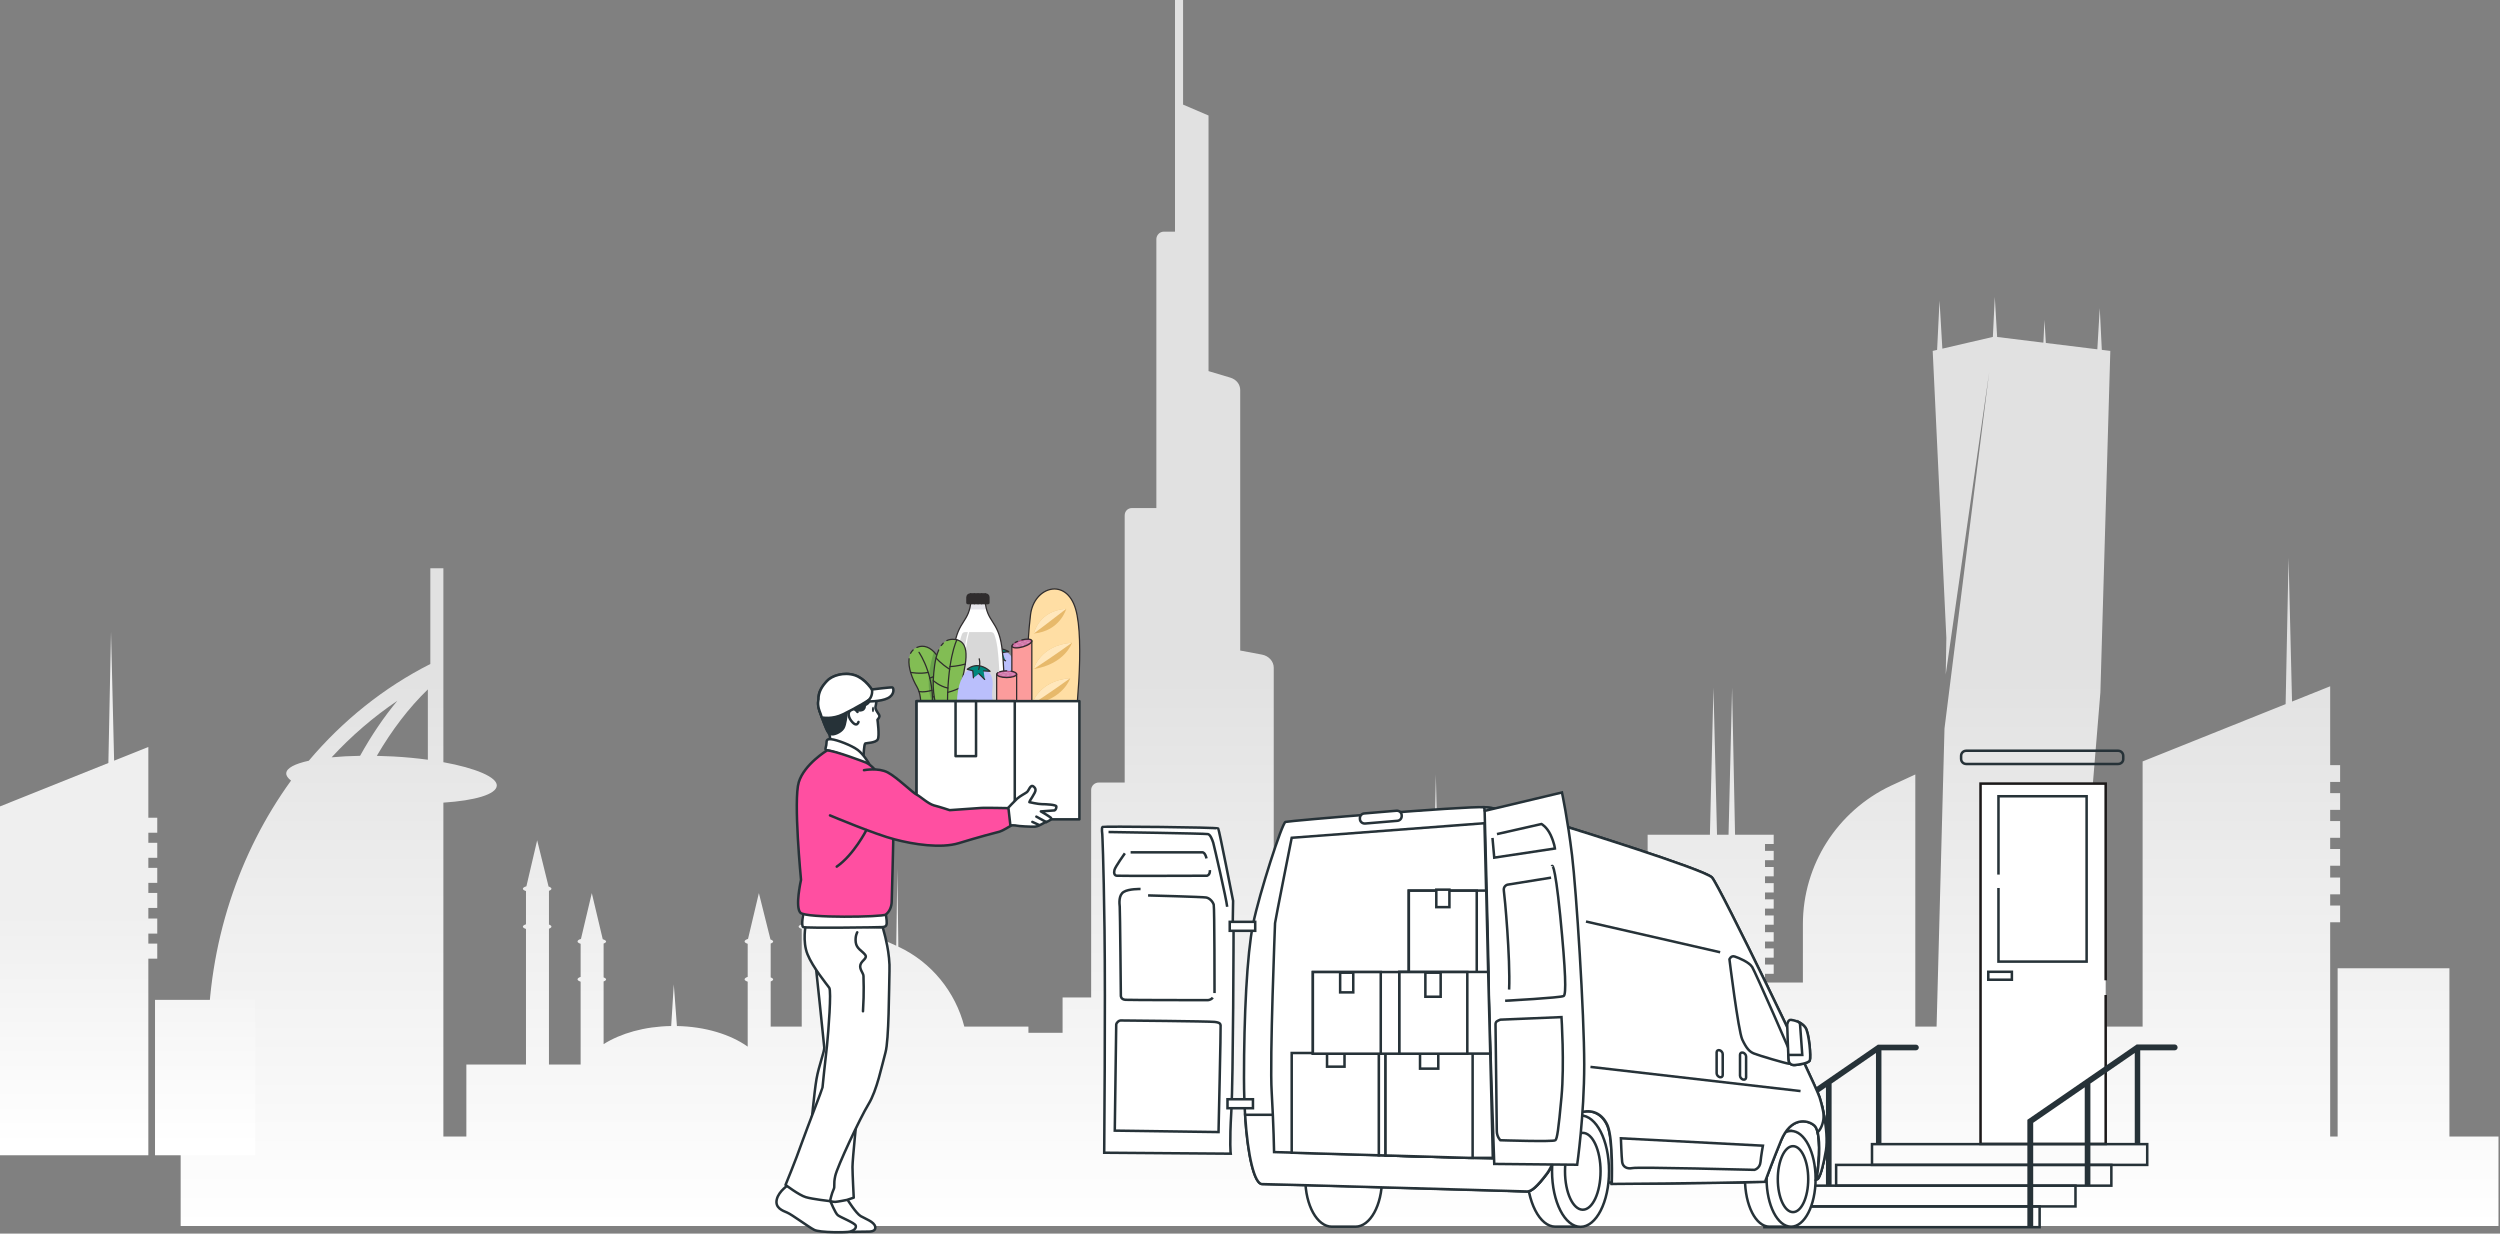 <svg width="989" height="488" viewBox="0 0 989 488" fill="none" xmlns="http://www.w3.org/2000/svg">
<rect x="0" y="0" width="989" height="488" fill="#808080" stroke="none"/>
<path fill-rule="evenodd" clip-rule="evenodd" d="M464.828 0H468.022V41.382L478.095 45.699V146.814L486.694 149.382C489.151 150.119 490.625 152.085 490.625 154.296V257.349L499.224 258.962C501.927 259.453 503.893 261.664 503.893 264.121V347.01L510.034 347.903C512.983 348.394 514.948 350.606 514.948 353.063V408.589H537.798V449.62H547.626V391.391H547.381V356.257L566.922 361.039L568.019 306.38L569.351 361.634L582.515 364.856V388.688H637.795V449.62H651.801V398.516V388.688V330.213H656.715H676.441L677.844 271.983L679.247 330.213H683.812L685.215 271.983L686.385 330.213H698.237H701.677V333.898H698.237V336.601H701.677V340.286H698.237V342.989H701.677V346.674H698.237V349.377H701.677V353.062H698.237V355.765H701.677V359.451H698.237V362.153H701.677V365.838H698.237V368.787H701.677V372.473H698.237V375.175H701.677V378.86H698.237V381.563H701.677V385.248H698.237V388.688H713.225V365.593C713.225 342.252 726.738 320.876 748.113 310.803L757.695 306.38V406.132H766.113L769.242 288.199L786.932 147.171L769.734 266.824L769.979 252.328L764.574 138.817L766.321 138.412L767.277 118.916L768.395 137.93L788.375 133.288L789.144 117.442L790.068 133.31L808.361 135.56L808.8 126.532L809.333 135.68L829.705 138.186L830.665 121.864L831.476 138.403L834.843 138.817L830.911 273.949L820.007 406.132H820.251L829.683 312.032L829.192 329.967L832.4 406.132H847.618V301.221L904.193 278.553L905.356 220.633L906.727 277.538L921.818 271.492V302.695H925.75V309.329H921.818V313.751H925.75V320.385H921.818V324.807H925.75V331.441H921.818V335.864H925.75V342.497H921.818V347.165H925.75V353.799H921.818V358.222H925.75V364.855H921.818V449.62H924.766V383.037H968.991V449.62H988.401V485H71.471V449.62H86.178C84.008 439.349 82.712 428.708 82.372 417.822C82.331 416.516 82.304 415.206 82.291 413.892C82.285 413.272 82.281 412.651 82.281 412.029C82.281 373.095 94.588 337.18 115.139 308.799C113.86 307.834 113.191 306.852 113.239 305.889C113.341 303.849 116.66 302.148 122.159 300.944C135.617 285.01 151.932 271.932 170.239 262.674V224.81H175.399V260.19L175.399 260.19V301.526C188.136 303.853 196.698 307.443 196.53 310.803C196.366 314.246 187.886 316.704 175.399 317.521V449.62H184.491V421.119H208.078V367.493C207.309 367.241 206.849 366.922 206.849 366.575C206.849 366.228 207.309 365.909 208.078 365.658V352.506C207.309 352.254 206.849 351.935 206.849 351.588C206.849 351.216 207.377 350.877 208.247 350.617L212.5 332.424L217.01 350.7C217.726 350.947 218.151 351.255 218.151 351.588C218.151 351.896 217.788 352.182 217.168 352.419V365.744C217.788 365.981 218.151 366.267 218.151 366.575C218.151 366.884 217.788 367.17 217.168 367.406V421.119H229.698V388.353C228.925 388.094 228.47 387.777 228.47 387.46C228.47 387.037 228.925 386.705 229.698 386.464V373.365C228.925 373.107 228.47 372.79 228.47 372.472C228.47 372.026 228.975 371.682 229.826 371.438L234.12 353.308L238.44 371.546C239.276 371.81 239.771 372.141 239.771 372.472C239.771 372.754 239.412 373.037 238.788 373.277V386.655C239.412 386.896 239.771 387.178 239.771 387.46C239.771 387.742 239.412 388.024 238.788 388.265V413.059C245.55 408.78 255.009 406.062 265.522 405.895L266.552 389.425L267.787 405.898C279.005 406.112 289.007 409.231 295.789 414.047V388.353C295.016 388.094 294.561 387.777 294.561 387.46C294.561 387.037 295.016 386.705 295.789 386.464V373.365C295.016 373.107 294.561 372.79 294.561 372.472C294.561 372.026 295.067 371.682 295.918 371.438L300.212 353.308L304.793 371.635C305.47 371.883 305.863 372.177 305.863 372.472C305.863 372.754 305.503 373.037 304.88 373.277V386.655C305.503 386.896 305.863 387.178 305.863 387.46C305.863 387.742 305.503 388.024 304.88 388.265V406.132H317.165V367.468C316.392 367.21 315.936 366.893 315.936 366.575C315.936 366.258 316.392 365.941 317.165 365.682V352.481C316.392 352.223 315.936 351.905 315.936 351.588C315.936 351.249 316.456 350.91 317.329 350.643L321.588 332.424L325.847 350.643C326.719 350.91 327.238 351.249 327.238 351.588C327.238 351.87 326.879 352.152 326.256 352.393V365.771C326.879 366.011 327.238 366.293 327.238 366.575C327.238 366.857 326.879 367.139 326.256 367.38V406.132H347.631V370.998L354.55 374.123L355.002 343.48L355.383 374.501C368.531 380.649 377.963 392.423 381.488 406.132H406.844V408.589H420.357V394.585H431.659V312.523C431.659 310.803 433.133 309.574 434.607 309.574H444.926V255.768V203.926C444.926 202.206 446.154 200.978 447.874 200.978L457.457 200.978V94.592C457.457 93.118 458.685 91.644 460.405 91.644H464.828V0ZM467.776 200.978L467.775 200.978V255.768V309.574H467.776L467.776 262.156V253.065V200.978ZM169.258 300.549V272.72C161.78 279.945 155.005 288.82 149.068 299.017C151.166 299.06 153.314 299.139 155.499 299.255C160.327 299.515 164.958 299.961 169.258 300.549ZM142.449 298.998C146.924 290.932 151.867 283.631 157.2 277.225C147.689 283.651 138.978 291.172 131.186 299.598C134.604 299.268 138.394 299.063 142.449 298.998Z" fill="url(#paint0_linear_139_2133)"/>
<path d="M833.01 387.803V309.993H783.501V452.545H833.01V393.628" fill="white"/>
<path d="M833.01 387.803V309.993H783.501V452.545H833.01V393.628" stroke="#1C1919" stroke-miterlimit="10"/>
<path d="M790.595 345.986V314.997H825.468V380.411H790.595V351.288" stroke="#263238" stroke-miterlimit="10"/>
<path d="M795.897 384.443H786.563V387.579H795.897V384.443Z" stroke="#263238" stroke-miterlimit="10"/>
<path d="M806.874 477.262H698V485.476H806.874V477.262Z" stroke="#263238" stroke-miterlimit="10"/>
<path d="M821.062 469.048H712.188V477.262H821.062V469.048Z" stroke="#263238" stroke-miterlimit="10"/>
<path d="M835.25 460.833H726.376V469.048H835.25V460.833Z" stroke="#263238" stroke-miterlimit="10"/>
<path d="M849.438 452.62H740.564V460.834H849.438V452.62Z" stroke="#263238" stroke-miterlimit="10"/>
<path d="M860.34 413.192H845.256L844.958 413.416L802.02 442.987V485.401C802.02 485.476 802.02 485.625 802.095 485.7H804.261C804.261 485.625 804.335 485.476 804.335 485.401V444.181L824.721 430.143V468.6C824.721 468.824 824.796 468.973 824.87 469.122H826.812C826.887 468.973 826.961 468.749 826.961 468.6V428.799C826.961 428.724 826.961 428.724 826.961 428.649L844.51 416.552V452.171C844.51 452.396 844.584 452.62 844.659 452.769H846.526C846.675 452.62 846.675 452.396 846.675 452.171V415.507H860.34C860.938 415.507 861.46 414.984 861.46 414.387C861.46 413.715 860.938 413.192 860.34 413.192Z" fill="#263238"/>
<path d="M701.883 485.7C701.883 485.625 701.958 485.476 701.958 485.401V444.181L722.344 430.143V468.6C722.344 468.824 722.418 468.973 722.493 469.122H724.435C724.509 468.973 724.584 468.749 724.584 468.6V428.799C724.584 428.724 724.584 428.649 724.584 428.649L742.132 416.552V452.172C742.132 452.396 742.207 452.62 742.282 452.769H744.148C744.298 452.62 744.298 452.396 744.298 452.172V415.507H757.963C758.56 415.507 759.083 414.984 759.083 414.387C759.083 413.789 758.56 413.267 757.963 413.267H742.879L742.58 413.491L699.643 443.061V485.401C699.643 485.476 699.643 485.625 699.718 485.7H701.883Z" fill="#263238"/>
<path d="M837.938 302.227H777.826C776.706 302.227 775.81 301.331 775.81 300.211V299.016C775.81 297.896 776.706 297 777.826 297H837.938C839.058 297 839.954 297.896 839.954 299.016V300.211C840.029 301.331 839.058 302.227 837.938 302.227Z" stroke="#263238" stroke-miterlimit="10"/>
<path fill-rule="evenodd" clip-rule="evenodd" d="M45.147 300.926L43.917 249.888L42.874 301.837L0 319.015V323.489H-6.104V329.439H0V333.406H-6.104V339.356H0V343.322H-6.104V349.272H0V353.239H-6.104V359.188H0V363.375H-6.104V369.325H0V373.292H-6.104V379.241H0V457.03H58.682V379.241H62.209V373.292H58.682V369.325H62.209V363.375H58.682V359.188H62.209V353.239H58.682V349.272H62.209V343.322H58.682V339.356H62.209V333.406H58.682V329.439H62.209V323.489H58.682V295.503L45.147 300.926ZM100.992 395.548H61.326V457.03H100.992V395.548Z" fill="url(#paint1_linear_139_2133)"/>
<path d="M606.83 466.721L645.277 468.114L698.166 467.608L718.499 466.594C718.499 466.594 722.679 455.446 721.032 449.429C719.449 443.412 717.359 440.878 712.735 440.878C708.111 440.878 700.257 444.615 699.94 447.339C699.623 450.062 697.343 453.166 697.343 453.166H642.49C642.49 453.166 640.4 441.321 633.053 437.141C625.705 433.024 616.014 433.214 610.947 437.141C605.943 441.131 606.83 466.721 606.83 466.721Z" fill="white" stroke="#263238" stroke-miterlimit="10"/>
<path d="M709.694 466.341C709.694 463.11 709.314 460.133 708.554 457.473V447.402H700.003C694.683 447.402 690.312 455.889 690.312 466.341C690.312 476.792 694.619 485.279 700.003 485.279H708.554V475.208C709.251 472.548 709.694 469.571 709.694 466.341Z" fill="white" stroke="#263238" stroke-miterlimit="10"/>
<path d="M708.554 485.279C713.907 485.279 718.246 476.8 718.246 466.341C718.246 455.881 713.907 447.402 708.554 447.402C703.202 447.402 698.863 455.881 698.863 466.341C698.863 476.8 703.202 485.279 708.554 485.279Z" fill="white" stroke="#263238" stroke-miterlimit="10"/>
<path d="M709.314 479.515C712.638 479.515 715.332 473.673 715.332 466.467C715.332 459.261 712.638 453.419 709.314 453.419C705.991 453.419 703.297 459.261 703.297 466.467C703.297 473.673 705.991 479.515 709.314 479.515Z" fill="white" stroke="#263238" stroke-miterlimit="10"/>
<path d="M536.206 447.402H526.895C521.068 447.402 516.38 455.89 516.38 466.341C516.38 476.792 521.068 485.28 526.895 485.28H536.206C542.033 485.28 546.72 476.792 546.72 466.341C546.72 455.89 541.97 447.402 536.206 447.402Z" fill="white" stroke="#263238" stroke-miterlimit="10"/>
<path d="M626.592 463.301C626.592 459.563 626.148 456.08 625.262 452.976V441.195H615.317C609.11 441.195 604.043 451.076 604.043 463.237C604.043 475.399 609.11 485.28 615.317 485.28H625.262V473.562C626.085 470.521 626.592 466.974 626.592 463.301Z" fill="white" stroke="#263238" stroke-miterlimit="10"/>
<path d="M625.262 485.343C631.489 485.343 636.536 475.474 636.536 463.3C636.536 451.127 631.489 441.258 625.262 441.258C619.035 441.258 613.987 451.127 613.987 463.3C613.987 475.474 619.035 485.343 625.262 485.343Z" fill="white" stroke="#263238" stroke-miterlimit="10"/>
<path d="M626.148 478.565C630.031 478.565 633.179 471.759 633.179 463.364C633.179 454.968 630.031 448.162 626.148 448.162C622.265 448.162 619.117 454.968 619.117 463.364C619.117 471.759 622.265 478.565 626.148 478.565Z" fill="white" stroke="#263238" stroke-miterlimit="10"/>
<path d="M719.829 434.101C718.056 428.527 680.178 350.302 677.264 347.135C674.351 343.968 620.132 327.182 620.132 327.182C620.132 327.182 595.239 319.772 587.195 319.328C579.15 318.885 509.856 324.712 508.526 325.156C507.196 325.599 498.202 353.405 495.731 365.503C493.261 377.601 492.121 402.241 492.121 426.437C492.121 450.632 495.478 468.368 499.278 468.368C503.079 468.368 602.586 471.281 604.17 471.281C605.753 471.281 607.97 469.508 612.024 464.124C616.078 458.74 619.435 442.588 623.932 440.561C628.429 438.535 633.37 439.675 635.84 445.249C638.31 450.822 637.613 468.304 637.613 468.304C637.613 468.304 674.097 468.114 698.23 467.481C699.117 465.074 701.524 458.613 704.564 451.203C708.428 441.828 714.888 442.778 717.739 445.185C720.336 447.339 720.019 459.057 718.499 466.468C718.879 466.404 719.069 466.341 719.132 466.278C720.272 464.694 721.349 460.45 722.299 454.876C723.186 449.302 721.666 439.675 719.829 434.101Z" fill="white" stroke="#263238" stroke-miterlimit="10"/>
<path d="M637.614 468.368C637.614 468.368 674.098 468.178 698.231 467.544C699.118 465.137 701.524 458.677 704.565 451.266C708.429 441.891 714.889 442.841 717.74 445.248C720.337 447.402 720.02 459.12 718.5 466.531C718.88 466.467 719.07 466.404 719.133 466.341C720.273 464.757 721.35 460.513 722.3 454.939C723.187 449.366 721.603 439.674 719.83 434.101C718.056 428.527 680.179 350.301 677.265 347.134C674.352 343.967 620.132 327.182 620.132 327.182C620.132 327.182 595.24 319.772 587.195 319.328C587.132 319.328 587.069 319.328 587.069 319.328L587.385 320.722C587.385 320.722 594.1 333.643 592.833 470.965C599.61 471.155 603.981 471.281 604.297 471.281C605.881 471.281 608.098 469.508 612.151 464.124C616.205 458.74 619.562 442.588 624.059 440.561C628.557 438.534 633.497 439.674 635.967 445.248C638.248 450.886 637.614 468.368 637.614 468.368Z" fill="white" stroke="#263238" stroke-miterlimit="10"/>
<path d="M719.069 447.909C720.146 452.343 719.702 460.767 718.562 466.594C718.942 466.531 719.132 466.468 719.195 466.404C720.336 464.821 721.412 460.577 722.362 455.003C722.932 451.329 722.489 445.882 721.539 441.005C721.412 443.412 720.842 446.199 719.069 447.909Z" fill="white" stroke="#263238" stroke-miterlimit="10"/>
<path d="M623.299 441.005H492.565C493.578 457.473 496.302 468.431 499.279 468.431C503.079 468.431 602.586 471.345 604.17 471.345C605.753 471.345 607.97 469.571 612.024 464.187C615.888 458.993 619.118 444.109 623.299 441.005Z" fill="white" stroke="#263238" stroke-miterlimit="10"/>
<path d="M537.979 323.635V323.952C537.979 325.029 538.929 325.852 540.006 325.789L552.801 324.712C553.751 324.649 554.511 323.825 554.511 322.875V322.559C554.511 321.482 553.561 320.658 552.484 320.722L539.689 321.798C538.739 321.862 537.979 322.685 537.979 323.635Z" fill="white" stroke="#263238" stroke-miterlimit="10"/>
<path d="M587.321 320.785C587.321 320.785 588.948 382.553 588.948 390.851C588.948 399.149 591.122 460.45 591.122 460.45L623.932 460.767C623.932 460.767 626.719 441.385 626.719 421.179C626.719 400.974 623.615 352.582 621.905 338.394C620.195 324.205 617.914 313.501 617.914 313.501L587.321 320.785Z" fill="white" stroke="#263238" stroke-miterlimit="10"/>
<path d="M593.528 403.381L617.724 402.368C617.724 402.368 618.928 420.863 617.724 433.974C616.521 447.086 616.014 450.38 615.317 451.076C614.621 451.773 593.528 451.076 593.528 451.076C593.528 451.076 592.135 449.683 592.135 447.466C592.135 445.249 591.628 406.485 591.628 405.281C591.628 404.078 592.325 403.888 593.528 403.381Z" fill="white" stroke="#263238" stroke-miterlimit="10"/>
<path d="M590.425 331.49L591.121 339.28L615.127 335.67C615.127 335.67 614.937 333.58 613.417 330.286C611.834 326.992 609.807 325.979 609.807 325.979L592.198 329.969" stroke="#263238" stroke-miterlimit="10"/>
<path d="M613.924 342.701C613.924 342.701 614.937 339.597 617.217 362.209C619.434 384.822 619.624 393.309 618.611 394.006C617.597 394.703 595.428 395.906 595.428 395.906" stroke="#263238" stroke-miterlimit="10"/>
<path d="M613.607 347.198L596.315 349.985C596.315 349.985 594.605 350.491 594.922 352.392C595.239 354.292 597.519 378.805 597.012 391.473" stroke="#263238" stroke-miterlimit="10"/>
<path d="M485.026 371.267V432.454" stroke="#263238" stroke-miterlimit="10"/>
<path d="M487.687 364.237L487.814 356.382C487.814 356.382 482.303 328.259 481.923 327.753C481.543 327.246 436.698 326.866 436.192 327.119C435.685 327.373 436.065 330.096 436.065 330.096C436.065 330.096 436.572 339.091 436.952 368.037C437.332 396.92 436.825 456.017 436.825 456.017L486.864 456.397C486.864 456.397 486.357 452.469 487.117 439.548C487.877 426.627 488.004 367.277 488.004 366.707C488.004 366.2 488.004 364.997 488.004 364.997L487.687 364.237Z" fill="white" stroke="#263238" stroke-miterlimit="10"/>
<path d="M438.535 329.146C438.535 329.146 476.856 329.716 477.869 329.969C478.883 330.223 479.58 332.25 479.96 333.39C480.276 334.53 485.154 355.559 485.47 358.726" stroke="#263238" stroke-miterlimit="10"/>
<path d="M441.576 405.281L441.005 447.275L482.05 447.845C482.05 447.845 483 406.231 482.873 405.661C482.747 405.091 482.747 404.521 480.466 404.267C478.186 404.014 443.919 403.697 443.286 403.697C442.716 403.697 441.766 404.394 441.576 405.281Z" fill="white" stroke="#263238" stroke-miterlimit="10"/>
<path d="M444.996 337.57C444.996 337.57 441.195 342.89 440.879 344.157C440.562 345.424 440.879 346.374 441.829 346.437C442.779 346.564 477.489 346.437 477.489 346.437C477.489 346.437 478.756 346.184 478.63 344.221" stroke="#263238" stroke-miterlimit="10"/>
<path d="M447.276 337.19H475.779C475.779 337.19 476.729 337.19 477.299 339.597" stroke="#263238" stroke-miterlimit="10"/>
<path d="M454.18 354.229C454.18 354.229 475.779 354.799 477.172 355.052C478.566 355.305 479.833 356.762 480.149 357.902C480.466 359.042 480.466 392.866 480.466 392.866" stroke="#263238" stroke-miterlimit="10"/>
<path d="M451.203 351.695C451.203 351.695 446.579 351.568 444.552 352.835C442.462 354.102 442.842 357.459 442.968 358.726C443.095 359.992 443.412 394.006 443.412 394.006C443.412 394.006 443.412 395.4 445.249 395.526C447.086 395.653 477.806 395.653 477.806 395.653C477.806 395.653 479.072 395.653 479.769 394.64" stroke="#263238" stroke-miterlimit="10"/>
<path d="M496.555 364.68H486.484V368.227H496.555V364.68Z" fill="white" stroke="#263238" stroke-miterlimit="10"/>
<path d="M495.668 434.861H485.597V438.408H495.668V434.861Z" fill="white" stroke="#263238" stroke-miterlimit="10"/>
<path d="M587.258 325.662L510.996 331.426C510.996 331.426 504.409 364.616 504.409 365.186C504.409 365.756 502.255 419.026 503.079 432.01C503.839 444.932 504.029 455.763 504.029 455.763L590.488 458.296L587.258 325.662Z" fill="white" stroke="#263238" stroke-miterlimit="10"/>
<path d="M562.366 457.473V416.556H545.454V457.03L562.366 457.473Z" fill="white" stroke="#263238" stroke-miterlimit="10"/>
<path d="M510.997 456.017L545.454 457.03V416.556H510.997V456.017Z" fill="white" stroke="#263238" stroke-miterlimit="10"/>
<path d="M524.973 421.974H531.889V416.787H524.973V421.974Z" fill="white" stroke="#263238" stroke-miterlimit="10"/>
<path d="M580.734 458.043H590.552L590.425 452.342L589.538 416.555H548.114V457.093L580.734 458.043Z" fill="white" stroke="#263238" stroke-miterlimit="10"/>
<path d="M580.734 458.043H582.571V416.555H548.114V457.093L580.734 458.043Z" fill="white" stroke="#263238" stroke-miterlimit="10"/>
<path d="M561.763 422.756H568.984V416.549H561.763V422.756Z" fill="white" stroke="#263238" stroke-miterlimit="10"/>
<path d="M641.224 450.316C641.224 450.316 641.477 457.727 641.73 459.69C641.984 461.59 643.631 462.541 645.784 462.097C647.938 461.59 694.049 462.794 694.049 462.794C694.049 462.794 696.203 462.287 696.456 459.69C696.71 457.03 697.406 453.23 697.406 453.23L641.224 450.316Z" fill="white" stroke="#263238" stroke-miterlimit="10"/>
<path d="M684.168 379.501C684.168 379.501 687.652 407.751 689.235 411.235C690.882 414.719 692.086 416.112 693.986 416.809C695.823 417.569 706.4 420.673 707.667 420.799C708.934 420.926 709.504 420.293 709.187 418.836C708.807 417.316 694.366 384.505 693.162 382.542C691.896 380.578 687.842 378.931 686.322 378.425C684.801 377.855 684.168 379.501 684.168 379.501Z" fill="white" stroke="#263238" stroke-miterlimit="10"/>
<path d="M707.024 405.357C707.024 405.357 707.404 418.658 707.657 419.798C707.911 420.938 708.924 421.445 710.128 421.318C711.395 421.192 715.448 420.685 715.955 419.482C716.462 418.215 715.702 408.777 714.245 406.56C712.725 404.343 709.748 403.583 708.544 403.457C707.277 403.267 707.024 405.357 707.024 405.357Z" fill="white" stroke="#263238" stroke-miterlimit="10"/>
<path d="M707.658 419.798C707.912 420.938 708.925 421.445 710.128 421.318C711.395 421.192 715.449 420.685 715.956 419.481C716.462 418.215 715.702 408.777 714.246 406.56C713.612 405.61 712.725 404.976 711.839 404.47L712.092 405.166L712.979 417.328H707.468C707.531 418.595 707.595 419.545 707.658 419.798Z" fill="white" stroke="#263238" stroke-miterlimit="10"/>
<path d="M629.19 422.066L712.292 431.631" stroke="#263238" stroke-miterlimit="10"/>
<path d="M627.415 364.553L680.494 376.715" stroke="#263238" stroke-miterlimit="10"/>
<path d="M689.552 427.07C688.919 426.88 688.349 426.183 688.349 425.55V417.252C688.349 416.619 688.855 416.239 689.552 416.429C690.185 416.619 690.755 417.316 690.755 417.949V426.247C690.755 426.88 690.185 427.26 689.552 427.07Z" fill="white" stroke="#263238" stroke-miterlimit="10"/>
<path d="M680.305 426.12C679.671 425.93 679.101 425.233 679.101 424.6V416.302C679.101 415.669 679.608 415.289 680.305 415.479C680.938 415.669 681.508 416.366 681.508 416.999V425.297C681.508 425.93 681.002 426.31 680.305 426.12Z" fill="white" stroke="#263238" stroke-miterlimit="10"/>
<path d="M519.378 416.843H563.906V384.539H519.378V416.843Z" fill="white" stroke="#263238" stroke-miterlimit="10"/>
<path d="M519.372 416.843H546.228V384.539H519.372V416.843Z" fill="white" stroke="#263238" stroke-miterlimit="10"/>
<path d="M530.16 392.58H535.348V384.799H530.16V392.58Z" fill="white" stroke="#263238" stroke-miterlimit="10"/>
<path d="M587.955 352.329H557.298V384.632H588.715L587.955 352.329Z" fill="white" stroke="#263238" stroke-miterlimit="10"/>
<path d="M557.343 384.665H584.199V352.361H557.343V384.665Z" fill="white" stroke="#263238" stroke-miterlimit="10"/>
<path d="M568.199 358.864H573.386V351.948H568.199V358.864Z" fill="white" stroke="#263238" stroke-miterlimit="10"/>
<path d="M588.714 384.505H553.561V416.809H589.538L588.714 384.505Z" fill="white" stroke="#263238" stroke-miterlimit="10"/>
<path d="M553.609 416.844H580.466V384.54H553.609V416.844Z" fill="white" stroke="#263238" stroke-miterlimit="10"/>
<path d="M563.876 394.309H569.928V384.799H563.876V394.309Z" fill="white" stroke="#263238" stroke-miterlimit="10"/>
<path d="M406.331 296.19C405.115 282.252 406.26 254.143 407.69 243.087C409.121 232.03 421.781 228.345 425.5 240.875C429.22 253.406 425.643 286.407 424.141 295.419C421.674 310.362 407.976 314.55 406.331 296.19Z" fill="#FFDEA4"/>
<path d="M408.978 250.625C408.978 250.625 410.873 241.512 421.817 240.842C421.817 240.842 419.456 249.62 408.978 250.625Z" fill="#E7B96B"/>
<path d="M408.978 250.625C408.978 250.625 415.594 245.7 421.817 240.842C410.873 241.512 408.978 250.625 408.978 250.625Z" fill="#FFE7BC"/>
<path d="M408.906 264.696C408.906 264.696 411.302 255.248 424.105 254.243C424.105 254.243 421.459 262.653 408.906 264.696Z" fill="#E7B96B"/>
<path d="M408.906 264.696C408.906 264.696 417.775 258.867 424.105 254.243C411.302 255.248 408.906 264.696 408.906 264.696Z" fill="#FFE7BC"/>
<path d="M408.191 278.734C408.191 278.734 410.587 269.286 423.391 268.281C423.391 268.315 420.744 276.724 408.191 278.734Z" fill="#E7B96B"/>
<path d="M408.191 278.734C408.191 278.734 417.061 272.905 423.391 268.281C410.587 269.32 408.191 278.734 408.191 278.734Z" fill="#FFE7BC"/>
<path d="M406.331 296.19C405.115 282.252 406.26 254.143 407.69 243.087C409.121 232.03 421.781 228.345 425.5 240.875C429.22 253.406 425.643 286.407 424.141 295.419C421.674 310.362 407.976 314.55 406.331 296.19Z" stroke="#2F2C2D" stroke-width="0.5" stroke-miterlimit="10" stroke-linecap="round" stroke-linejoin="round"/>
<path d="M402.826 282.889C396.138 284.866 389.415 279.17 388.592 267.779C387.77 256.388 395.53 255.383 399.071 258.532C402.576 261.681 400.752 266.171 403.577 269.655C406.402 273.139 410.301 280.644 402.826 282.889Z" fill="#BABFFC"/>
<path d="M390.095 259.001C390.095 259.001 391.526 256.924 394.136 256.622C396.747 256.321 399.036 257.761 399.036 257.761L396.497 258.163L397.784 261.38L394.959 259.671L393.278 261.715L392.348 259.068L390.095 259.001Z" fill="#00887E"/>
<path d="M394.494 258.029C394.494 258.029 394.78 256.019 393.671 253.941" stroke="#2F2C2D" stroke-width="0.5" stroke-miterlimit="10" stroke-linecap="round" stroke-linejoin="round"/>
<path d="M397.784 261.413L394.958 259.705" stroke="#2F2C2D" stroke-width="0.5" stroke-miterlimit="10" stroke-linecap="round" stroke-linejoin="round"/>
<path d="M393.278 261.748L392.348 259.101L390.095 259.001C390.095 259.001 391.526 256.924 394.136 256.622C396.747 256.321 399.036 257.761 399.036 257.761L396.497 258.163" stroke="#2F2C2D" stroke-width="0.5" stroke-miterlimit="10" stroke-linecap="round" stroke-linejoin="round"/>
<path d="M391.382 261.815C389.987 261.782 389.022 265.434 389.701 268.549C390.381 271.665 393.135 271.431 392.705 269.722C392.276 268.013 391.454 266.841 391.99 265.233C392.527 263.658 392.562 261.849 391.382 261.815Z" fill="#604582"/>
<path d="M396.317 255.918C394.887 245.365 390.345 246.303 389.701 237.525H386.911H384.122C383.478 246.303 378.936 245.398 377.506 255.918C375.896 267.946 376.683 287.144 376.683 287.144H386.911H397.14C397.104 287.144 397.927 267.946 396.317 255.918Z" fill="white"/>
<path opacity="0.12" d="M383.479 241.11H390.274C390.059 240.306 389.88 239.401 389.737 238.363H383.979C383.908 239.435 383.729 240.34 383.479 241.11Z" fill="#2E2854"/>
<path opacity="0.56" d="M392.062 250.055H381.762C381.225 250.055 380.76 250.357 380.582 250.826C380.045 252.199 379.616 253.875 379.294 256.153C378.15 264.763 378.257 277.26 378.4 283.391C378.436 284.53 379.437 285.468 380.653 285.468H393.206C394.422 285.468 395.423 284.564 395.459 283.391C395.602 277.26 395.709 264.763 394.565 256.153C394.243 253.875 393.814 252.199 393.278 250.826C393.063 250.357 392.562 250.055 392.062 250.055Z" fill="#B9B9B9"/>
<path d="M396.317 255.918C394.887 245.365 390.345 246.303 389.701 237.525H386.911H384.122C383.478 246.303 378.936 245.398 377.506 255.918C375.896 267.946 376.683 287.144 376.683 287.144H386.911H397.14C397.104 287.144 397.927 267.946 396.317 255.918Z" stroke="#2F2C2D" stroke-width="0.5" stroke-miterlimit="10" stroke-linecap="round" stroke-linejoin="round"/>
<path d="M384.873 245.733C383.192 248.882 381.869 253.07 381.154 264.763" stroke="white" stroke-width="0.5" stroke-miterlimit="10" stroke-linecap="round" stroke-linejoin="round"/>
<path d="M383.908 234.945H389.844C390.631 234.945 391.239 235.548 391.239 236.251V238.463C391.239 238.664 391.06 238.831 390.846 238.831H382.906C382.692 238.831 382.513 238.664 382.513 238.463V236.251C382.513 235.514 383.121 234.945 383.908 234.945Z" fill="#1C1919"/>
<path d="M383.908 234.945H389.844C390.631 234.945 391.239 235.548 391.239 236.251V238.463C391.239 238.664 391.06 238.831 390.846 238.831H382.906C382.692 238.831 382.513 238.664 382.513 238.463V236.251C382.513 235.514 383.121 234.945 383.908 234.945Z" fill="#2F2C2D" stroke="#2F2C2D" stroke-width="0.5" stroke-miterlimit="10" stroke-linecap="round" stroke-linejoin="round"/>
<path d="M386.912 234.945V238.831" stroke="#2F2C2D" stroke-width="0.5" stroke-miterlimit="10" stroke-linecap="round" stroke-linejoin="round"/>
<path d="M385.446 234.945V238.831" stroke="#2F2C2D" stroke-width="0.5" stroke-miterlimit="10" stroke-linecap="round" stroke-linejoin="round"/>
<path d="M383.979 234.945V238.831" stroke="#2F2C2D" stroke-width="0.5" stroke-miterlimit="10" stroke-linecap="round" stroke-linejoin="round"/>
<path d="M389.808 234.945V238.831" stroke="#2F2C2D" stroke-width="0.5" stroke-miterlimit="10" stroke-linecap="round" stroke-linejoin="round"/>
<path d="M388.342 234.945V238.831" stroke="#2F2C2D" stroke-width="0.5" stroke-miterlimit="10" stroke-linecap="round" stroke-linejoin="round"/>
<path d="M363.594 284.966C363.594 284.966 365.596 276.657 362.735 271.732C359.874 266.807 357.299 258.532 362.735 256.119C368.171 253.707 373.607 261.078 373.572 269.219C373.536 277.361 372.177 283.827 372.177 283.827L363.594 284.966Z" fill="#82BD54"/>
<path d="M370.318 281.449C370.89 282.353 371.427 283.157 371.927 283.894L372.178 283.861C372.178 283.861 373.501 277.395 373.573 269.253C373.608 264.697 371.892 260.375 369.46 257.896C368.244 261.547 365.061 273.106 370.318 281.449Z" fill="#68A14B"/>
<path d="M363.558 258.062C363.558 258.062 371.247 269.018 368.208 284.363" stroke="#2F2C2D" stroke-width="0.5" stroke-miterlimit="10" stroke-linecap="round" stroke-linejoin="round"/>
<path d="M360.232 266.003C360.232 266.003 363.987 266.707 367.17 266.003" stroke="#2F2C2D" stroke-width="0.5" stroke-miterlimit="10" stroke-linecap="round" stroke-linejoin="round"/>
<path d="M372.893 264.227C372.893 264.227 371.033 267.443 367.814 268.247" stroke="#2F2C2D" stroke-width="0.5" stroke-miterlimit="10" stroke-linecap="round" stroke-linejoin="round"/>
<path d="M363.558 273.574C363.558 273.574 365.454 274.043 368.708 273.072" stroke="#2F2C2D" stroke-width="0.5" stroke-miterlimit="10" stroke-linecap="round" stroke-linejoin="round"/>
<path d="M368.887 275.719C368.887 275.719 371.319 275.484 373.358 274.446" stroke="#2F2C2D" stroke-width="0.5" stroke-miterlimit="10" stroke-linecap="round" stroke-linejoin="round"/>
<path d="M362.736 256.119C368.172 253.707 373.608 261.078 373.572 269.219C373.536 277.361 372.177 283.827 372.177 283.827L363.594 284.933C363.594 284.933 365.597 276.624 362.736 271.699C360.912 268.583 359.195 264.093 359.624 260.609" stroke="#2F2C2D" stroke-width="0.5" stroke-miterlimit="10" stroke-linecap="round" stroke-linejoin="round"/>
<path d="M360.232 258.431C360.482 257.929 360.804 257.493 361.233 257.125" stroke="#2F2C2D" stroke-width="0.5" stroke-miterlimit="10" stroke-linecap="round" stroke-linejoin="round"/>
<path d="M371.104 282.151H379.831C379.831 282.151 378.865 277.796 380.153 271.229C381.44 264.662 384.981 253.908 377.792 252.97C370.568 252.032 369.531 262.384 369.209 269.051C368.887 275.719 371.104 282.151 371.104 282.151Z" fill="#82BD54"/>
<path d="M378.543 253.104C378.543 253.104 374.394 261.111 374.859 282.152" stroke="#2F2C2D" stroke-width="0.5" stroke-miterlimit="10" stroke-linecap="round" stroke-linejoin="round"/>
<path d="M381.94 262.686C381.94 262.686 378.865 263.591 375.825 263.691" stroke="#2F2C2D" stroke-width="0.5" stroke-miterlimit="10" stroke-linecap="round" stroke-linejoin="round"/>
<path d="M370.317 260.307C370.317 260.307 372.106 262.485 375.682 264.763" stroke="#2F2C2D" stroke-width="0.5" stroke-miterlimit="10" stroke-linecap="round" stroke-linejoin="round"/>
<path d="M374.895 273.91C374.895 273.91 377.47 273.307 380.045 272" stroke="#2F2C2D" stroke-width="0.5" stroke-miterlimit="10" stroke-linecap="round" stroke-linejoin="round"/>
<path d="M369.209 269.252C369.209 269.252 371.677 271.497 374.967 272.201" stroke="#2F2C2D" stroke-width="0.5" stroke-miterlimit="10" stroke-linecap="round" stroke-linejoin="round"/>
<path d="M373.143 254.444C372.857 254.712 372.607 255.014 372.356 255.349" stroke="#2F2C2D" stroke-width="0.5" stroke-miterlimit="10" stroke-linecap="round" stroke-linejoin="round"/>
<path d="M371.355 257.125C369.817 260.542 369.388 265.366 369.209 269.052C368.851 275.719 371.104 282.152 371.104 282.152H379.831C379.831 282.152 378.865 277.796 380.153 271.23C381.44 264.663 384.981 253.908 377.792 252.97C376.54 252.803 375.503 252.97 374.573 253.406" stroke="#2F2C2D" stroke-width="0.5" stroke-miterlimit="10" stroke-linecap="round" stroke-linejoin="round"/>
<path d="M389.058 290.796C382.048 291.265 376.97 284.229 379.044 272.972C381.118 261.715 388.914 262.452 391.561 266.305C394.172 270.158 391.275 274.078 393.135 278.098C394.958 282.085 396.89 290.26 389.058 290.796Z" fill="#BABFFC"/>
<path d="M382.691 264.764C382.691 264.764 384.587 263.055 387.197 263.356C389.808 263.658 391.704 265.568 391.704 265.568L389.129 265.4L389.558 268.818L387.233 266.539L385.087 268.181L384.837 265.4L382.691 264.764Z" fill="#00887E"/>
<path d="M387.162 264.797C387.162 264.797 387.949 262.887 387.377 260.642" stroke="#2F2C2D" stroke-width="0.5" stroke-miterlimit="10" stroke-linecap="round" stroke-linejoin="round"/>
<path d="M389.522 268.784L387.233 266.505" stroke="#2F2C2D" stroke-width="0.5" stroke-miterlimit="10" stroke-linecap="round" stroke-linejoin="round"/>
<path d="M385.088 268.147L384.837 265.367L382.656 264.764C382.656 264.764 384.551 263.055 387.162 263.356C389.773 263.658 391.668 265.568 391.668 265.568L389.093 265.4" stroke="#2F2C2D" stroke-width="0.5" stroke-miterlimit="10" stroke-linecap="round" stroke-linejoin="round"/>
<path d="M408.191 288.45H400.287V255.583L408.191 253.54V288.45Z" fill="#FC9C9C"/>
<path d="M400.323 255.718C400.072 254.981 401.646 253.875 403.792 253.238C405.937 252.602 407.904 252.669 408.155 253.406C408.405 254.143 406.832 255.249 404.686 255.885C402.504 256.522 400.573 256.455 400.323 255.718Z" fill="#B2407E"/>
<path d="M401.968 255.985C401.145 255.985 400.716 255.817 400.645 255.616C400.609 255.449 400.788 255.114 401.36 254.712C401.968 254.276 402.898 253.874 403.899 253.573C404.829 253.305 405.723 253.137 406.474 253.137C407.297 253.137 407.726 253.305 407.797 253.506C407.94 253.908 406.724 254.913 404.543 255.549C403.649 255.851 402.719 255.985 401.968 255.985Z" fill="#D178A9"/>
<path d="M408.191 253.54V288.45H400.287V255.583" stroke="#2F2C2D" stroke-width="0.5" stroke-miterlimit="10" stroke-linecap="round" stroke-linejoin="round"/>
<path d="M404.257 253.138C406.224 252.635 407.941 252.736 408.191 253.406C408.441 254.143 406.868 255.249 404.722 255.885C402.576 256.522 400.609 256.455 400.359 255.718C400.252 255.45 400.43 255.115 400.752 254.813" stroke="#2F2C2D" stroke-width="0.5" stroke-miterlimit="10" stroke-linecap="round" stroke-linejoin="round"/>
<path d="M401.611 254.176C401.861 254.009 402.183 253.875 402.505 253.741" stroke="#2F2C2D" stroke-width="0.5" stroke-miterlimit="10" stroke-linecap="round" stroke-linejoin="round"/>
<path d="M402.075 255.617C401.932 255.617 401.896 255.584 401.86 255.55C401.86 255.517 401.896 255.483 401.968 255.416C402.075 255.349 402.218 255.282 402.361 255.249C402.504 255.215 402.647 255.182 402.754 255.182C402.898 255.182 402.933 255.215 402.969 255.249C403.005 255.316 402.79 255.45 402.468 255.55C402.325 255.584 402.182 255.617 402.075 255.617Z" fill="#E09DC5"/>
<path d="M406.367 254.411C406.224 254.411 406.188 254.377 406.152 254.344C406.152 254.31 406.188 254.277 406.259 254.21C406.367 254.143 406.51 254.076 406.653 254.042C406.796 254.009 406.939 253.975 407.046 253.975C407.189 253.975 407.225 254.009 407.261 254.042C407.297 254.109 407.082 254.243 406.76 254.344C406.617 254.377 406.474 254.411 406.367 254.411Z" fill="#E09DC5"/>
<path d="M404.365 255.382C404.221 255.382 404.186 255.349 404.15 255.315C404.15 255.282 404.186 255.248 404.257 255.181C404.365 255.114 404.508 255.047 404.651 255.014C404.794 254.98 404.937 254.947 405.044 254.947C405.187 254.947 405.223 254.98 405.259 255.014C405.294 255.081 405.08 255.215 404.758 255.315C404.615 255.382 404.472 255.382 404.365 255.382Z" fill="#E09DC5"/>
<path d="M403.041 254.411C402.898 254.411 402.862 254.377 402.826 254.344C402.826 254.31 402.862 254.277 402.933 254.21C403.041 254.143 403.184 254.076 403.327 254.042C403.47 254.009 403.613 253.975 403.72 253.975C403.863 253.975 403.899 254.009 403.935 254.042C403.97 254.109 403.756 254.243 403.434 254.344C403.291 254.377 403.148 254.411 403.041 254.411Z" fill="#E09DC5"/>
<path d="M404.078 254.712C404.007 254.712 403.935 254.679 403.935 254.679C403.935 254.645 403.935 254.612 404.007 254.578C404.078 254.545 404.185 254.478 404.293 254.444C404.4 254.411 404.507 254.411 404.579 254.411C404.65 254.411 404.722 254.444 404.722 254.444C404.722 254.478 404.615 254.612 404.364 254.679C404.257 254.679 404.15 254.712 404.078 254.712Z" fill="#E09DC5"/>
<path d="M401.789 255.014C401.717 255.014 401.646 254.98 401.646 254.98C401.646 254.947 401.646 254.913 401.717 254.88C401.789 254.846 401.896 254.779 402.003 254.746C402.111 254.712 402.218 254.712 402.29 254.712C402.361 254.712 402.433 254.746 402.433 254.746C402.433 254.779 402.325 254.913 402.075 254.98C401.968 254.98 401.896 255.014 401.789 255.014Z" fill="#E09DC5"/>
<path d="M405.187 253.875C405.116 253.875 405.044 253.841 405.044 253.841C405.044 253.808 405.044 253.774 405.116 253.741C405.187 253.707 405.295 253.64 405.402 253.607C405.509 253.573 405.617 253.573 405.688 253.573C405.76 253.573 405.831 253.607 405.831 253.607C405.831 253.64 405.724 253.774 405.474 253.841C405.366 253.875 405.295 253.875 405.187 253.875Z" fill="#E09DC5"/>
<path d="M402.183 266.673H394.279V290.896H402.183V266.673Z" fill="#FC9C9C"/>
<path d="M394.279 266.673C394.279 265.936 396.031 265.333 398.213 265.333C400.394 265.333 402.147 265.936 402.147 266.673C402.147 267.41 400.394 268.013 398.213 268.013C396.031 268.013 394.279 267.41 394.279 266.673Z" fill="#B2407E"/>
<path d="M398.249 267.678C396.103 267.678 394.672 267.075 394.672 266.673C394.672 266.271 396.103 265.668 398.249 265.668C400.394 265.668 401.825 266.271 401.825 266.673C401.825 267.075 400.394 267.678 398.249 267.678Z" fill="#D178A9"/>
<path d="M402.183 266.673V290.896H394.279V266.673" stroke="#2F2C2D" stroke-width="0.5" stroke-miterlimit="10" stroke-linecap="round" stroke-linejoin="round"/>
<path d="M399.965 265.5C401.289 265.702 402.183 266.171 402.183 266.707C402.183 267.444 400.43 268.047 398.249 268.047C396.067 268.047 394.315 267.444 394.315 266.707C394.315 266.472 394.494 266.271 394.78 266.07" stroke="#2F2C2D" stroke-width="0.5" stroke-miterlimit="10" stroke-linecap="round" stroke-linejoin="round"/>
<path d="M395.495 265.735C396.21 265.501 397.176 265.367 398.249 265.367" stroke="#2F2C2D" stroke-width="0.5" stroke-miterlimit="10" stroke-linecap="round" stroke-linejoin="round"/>
<path d="M396.997 267.243C396.532 267.243 396.246 267.109 396.246 267.042C396.246 266.975 396.532 266.841 396.997 266.841C397.462 266.841 397.748 266.975 397.748 267.042C397.748 267.109 397.426 267.243 396.997 267.243Z" fill="#E09DC5"/>
<path d="M397.855 266.305C397.39 266.305 397.104 266.171 397.104 266.104C397.104 266.037 397.39 265.903 397.855 265.903C398.32 265.903 398.606 266.037 398.606 266.104C398.606 266.171 398.32 266.305 397.855 266.305Z" fill="#E09DC5"/>
<path d="M400.788 266.874C400.323 266.874 400.037 266.74 400.037 266.673C400.037 266.606 400.323 266.472 400.788 266.472C401.253 266.472 401.539 266.606 401.539 266.673C401.539 266.773 401.217 266.874 400.788 266.874Z" fill="#E09DC5"/>
<path d="M398.784 266.74C398.498 266.74 398.284 266.673 398.284 266.606C398.284 266.539 398.498 266.472 398.784 266.472C399.07 266.472 399.285 266.539 399.285 266.606C399.285 266.673 399.07 266.74 398.784 266.74Z" fill="#E09DC5"/>
<path d="M395.889 266.606C395.602 266.606 395.388 266.539 395.388 266.472C395.388 266.405 395.602 266.338 395.889 266.338C396.175 266.338 396.389 266.405 396.389 266.472C396.389 266.539 396.175 266.606 395.889 266.606Z" fill="#E09DC5"/>
<path d="M398.821 267.443C398.535 267.443 398.32 267.376 398.32 267.309C398.32 267.242 398.535 267.175 398.821 267.175C399.107 267.175 399.322 267.242 399.322 267.309C399.322 267.376 399.107 267.443 398.821 267.443Z" fill="#E09DC5"/>
<path d="M399.715 266.238C399.428 266.238 399.214 266.171 399.214 266.104C399.214 266.037 399.428 265.97 399.715 265.97C400.001 265.97 400.215 266.037 400.215 266.104C400.215 266.137 400.001 266.238 399.715 266.238Z" fill="#E09DC5"/>
<path d="M362.568 324.127H427.008V277.378H362.568V324.127Z" fill="white" stroke="#263238" stroke-miterlimit="10" stroke-linecap="round" stroke-linejoin="round"/>
<path d="M362.599 324.127H401.441V277.378H362.599V324.127Z" fill="white" stroke="#263238" stroke-miterlimit="10" stroke-linecap="round" stroke-linejoin="round"/>
<path d="M378.018 299.131H386.122V277.387H378.018V299.131Z" fill="white" stroke="#263238" stroke-miterlimit="10" stroke-linecap="round" stroke-linejoin="round"/>
<path d="M323.803 276.712C323.803 276.712 323.21 278.59 324.199 281.258C325.187 283.828 326.67 288.374 327.658 289.758C328.646 291.142 328.35 293.217 328.35 293.217L341.594 299.345C341.594 299.345 341.791 294.403 342.285 294.107C342.78 293.909 346.437 293.909 347.227 292.525C348.018 291.241 347.128 284.718 347.128 284.718C347.128 284.718 347.82 284.026 347.919 283.334C348.018 282.642 346.14 280.962 346.338 279.677C346.535 278.392 347.128 276.91 346.239 275.032C345.25 273.154 342.483 268.509 338.134 267.125C333.786 265.741 329.042 267.323 327.164 269.398C325.286 271.474 323.606 273.747 323.803 276.712Z" fill="white" stroke="#263238" stroke-miterlimit="10" stroke-linecap="round" stroke-linejoin="round"/>
<path d="M343.472 278.096C343.768 277.602 344.46 276.119 344.46 275.131C344.46 274.142 343.076 273.945 340.902 274.834C339.123 275.526 328.35 279.381 324.199 281.16C325.088 283.63 326.571 287.88 327.559 289.462C327.954 289.857 328.251 290.252 328.449 290.351C329.536 290.944 332.501 289.758 333.588 288.078C334.478 286.694 334.873 282.741 334.972 281.456C334.972 281.16 334.972 280.962 334.972 280.962C335.367 279.875 337.047 279.776 338.134 280.468C339.32 281.061 340.408 281.16 341.099 280.863C341.89 280.567 342.088 279.776 342.088 279.282C341.989 278.886 343.076 278.59 343.472 278.096Z" fill="#263238" stroke="#263238" stroke-miterlimit="10" stroke-linecap="round" stroke-linejoin="round"/>
<path d="M339.222 281.654C339.222 281.654 337.64 279.282 336.158 281.258C334.774 283.235 337.146 285.903 338.036 286.398C338.925 286.892 339.419 286.299 339.617 285.607" fill="white"/>
<path d="M339.222 281.654C339.222 281.654 337.64 279.282 336.158 281.258C334.774 283.235 337.146 285.903 338.036 286.398C338.925 286.892 339.419 286.299 339.617 285.607" stroke="#263238" stroke-miterlimit="10" stroke-linecap="round" stroke-linejoin="round"/>
<path d="M338.134 267.125C333.786 265.741 329.042 267.323 327.164 269.398C325.286 271.375 323.704 273.747 323.803 276.712C323.803 276.712 323.21 278.59 324.199 281.258C324.495 281.95 324.792 282.84 325.088 283.828H325.187C325.187 283.828 329.239 284.718 333.588 282.543C338.036 280.369 345.152 276.415 345.843 275.131C345.942 275.032 346.041 274.933 346.239 274.834C345.053 272.759 342.285 268.509 338.134 267.125Z" fill="white" stroke="#263238" stroke-miterlimit="10" stroke-linecap="round" stroke-linejoin="round"/>
<path d="M343.076 277.502C343.076 277.502 348.413 277.601 351.181 276.217C354.047 274.834 353.553 272.165 353.059 271.968C352.565 271.77 344.954 272.758 344.954 272.758C344.954 272.758 345.547 275.624 343.076 277.502Z" fill="white" stroke="#263238" stroke-miterlimit="10" stroke-linecap="round" stroke-linejoin="round"/>
<path d="M345.745 280.665C345.745 281.258 345.547 281.753 345.35 281.753C345.152 281.753 344.954 281.258 344.954 280.665C344.954 280.072 345.152 279.578 345.35 279.578C345.547 279.479 345.745 280.072 345.745 280.665Z" fill="#263238"/>
<path d="M343.669 301.915C343.669 301.915 341.692 298.456 339.32 296.677C336.948 294.898 331.117 292.625 328.745 292.427C326.472 292.229 327.163 293.514 326.867 294.799C326.57 296.183 326.274 296.578 327.065 296.776C327.855 296.973 331.512 297.665 336.157 299.84C340.803 302.014 343.273 303.398 343.768 303.101C344.262 302.903 343.669 301.915 343.669 301.915Z" fill="white" stroke="#263238" stroke-miterlimit="10" stroke-linecap="round" stroke-linejoin="round"/>
<path d="M335.268 474.579C335.268 474.579 338.628 480.015 340.506 481.103C342.384 482.19 345.942 483.376 346.239 485.352C346.535 487.329 344.064 487.23 342.878 487.23C341.692 487.23 333.785 487.527 332.402 486.934C331.018 486.44 327.855 483.969 324.198 481.992C320.542 480.015 317.379 479.719 317.379 476.358C317.379 472.998 320.443 472.306 321.036 471.812C321.629 471.417 335.268 474.579 335.268 474.579Z" fill="white" stroke="#263238" stroke-miterlimit="10" stroke-linecap="round" stroke-linejoin="round"/>
<path d="M322.617 381.181C322.617 381.181 325.978 412.709 326.077 414.389C326.175 415.97 323.902 421.703 323.013 426.842C322.123 431.883 320.838 446.016 320.838 446.016L321.234 473.69C321.234 473.69 329.239 475.568 330.425 475.469C331.611 475.37 334.675 474.777 335.071 474.678C335.466 474.58 337.739 473.789 337.739 473.789C337.739 473.789 337.245 464.597 337.245 461.632C337.245 458.667 339.123 439.79 339.518 437.912C339.913 436.034 344.559 408.459 345.25 393.93C345.942 379.303 343.471 367.146 343.471 367.146L320.443 368.332L322.617 381.181Z" fill="white" stroke="#263238" stroke-miterlimit="10" stroke-linecap="round" stroke-linejoin="round"/>
<path d="M328.448 475.074C328.448 475.074 330.425 479.917 331.414 480.707C332.303 481.498 338.233 483.771 338.53 484.859C338.826 485.946 337.739 486.835 336.256 487.231C334.774 487.626 324.199 487.626 322.123 486.539C319.949 485.452 313.327 480.51 311.449 479.719C309.571 478.928 306.507 477.841 307.298 474.481C308.089 471.12 312.141 468.551 312.141 468.551L328.448 475.074Z" fill="white" stroke="#263238" stroke-miterlimit="10" stroke-linecap="round" stroke-linejoin="round"/>
<path d="M318.763 365.861C318.763 365.861 317.379 372.384 319.455 377.524C321.53 382.663 327.065 389.384 328.053 390.768C328.943 392.151 327.757 407.668 327.164 413.599C326.472 419.627 325.385 429.808 325.385 430.203C325.385 430.598 319.652 445.325 317.181 452.144C314.809 458.964 310.757 468.748 310.757 468.748C310.757 468.748 316.094 472.801 318.763 473.591C321.431 474.382 328.35 475.173 328.35 475.173C328.35 475.173 329.042 472.01 329.734 470.626C330.425 469.243 329.635 468.748 330.425 465.19C331.216 461.534 340.21 442.36 343.57 436.825C346.931 431.389 348.907 421.308 350.291 416.366C351.675 411.424 351.675 391.262 351.873 384.245C352.169 377.326 349.896 369.419 349.896 369.419L349.204 366.85L318.763 365.861Z" fill="white" stroke="#263238" stroke-miterlimit="10" stroke-linecap="round" stroke-linejoin="round"/>
<path d="M339.123 368.827C339.123 368.827 338.233 370.309 338.53 372.78C338.826 375.251 341 376.14 342.186 377.623C343.372 379.105 341 379.797 340.407 381.576C339.814 383.355 341.593 384.937 341.593 386.123C341.593 387.012 341.89 392.349 341.396 400.058" stroke="#263238" stroke-miterlimit="10" stroke-linecap="round" stroke-linejoin="round"/>
<path d="M317.873 361.018C317.873 361.018 316.786 366.257 317.774 366.751C318.664 367.245 348.314 366.85 349.204 366.751C350.093 366.652 350.686 366.454 350.785 365.268C350.884 364.082 350.291 360.821 350.291 360.821L317.873 361.018Z" fill="white" stroke="#263238" stroke-miterlimit="10" stroke-linecap="round" stroke-linejoin="round"/>
<path d="M327.164 296.875C327.164 296.875 318.17 302.31 315.995 309.427C313.821 316.543 316.885 348.071 316.885 348.071C316.885 348.071 314.414 358.943 316.687 361.117C319.059 363.292 349.105 362.797 350.39 361.809C351.774 360.821 352.762 358.745 352.762 356.571C352.762 354.396 353.454 335.222 353.454 324.548C353.454 313.775 348.314 306.857 346.041 304.386C343.768 301.915 342.187 301.52 342.187 301.52C342.187 301.52 330.129 296.875 327.164 296.875Z" fill="#FF4FA1" stroke="#263238" stroke-miterlimit="10" stroke-linecap="round" stroke-linejoin="round"/>
<path d="M341.791 304.683C341.791 304.683 347.425 303.595 351.181 305.572C354.936 307.549 360.965 313.578 362.645 314.368C364.227 315.159 367.093 317.926 369.465 318.618C371.837 319.211 375.692 320.496 375.692 320.496C375.692 320.496 387.058 319.705 388.343 319.607C389.627 319.508 399.116 319.705 399.116 319.705C399.116 319.705 399.61 321.386 399.807 323.362C400.005 325.339 399.807 326.723 399.807 326.723C399.807 326.723 396.348 328.798 395.459 328.996C394.569 329.194 386.366 331.368 379.349 333.542C372.232 335.717 361.361 334.037 353.948 332.06C346.535 330.182 329.239 322.967 328.35 322.572" fill="#FF4FA1"/>
<path d="M341.791 304.683C341.791 304.683 347.425 303.595 351.181 305.572C354.936 307.549 360.965 313.578 362.645 314.368C364.227 315.159 367.093 317.926 369.465 318.618C371.837 319.211 375.692 320.496 375.692 320.496C375.692 320.496 387.058 319.705 388.343 319.607C389.627 319.508 399.116 319.705 399.116 319.705C399.116 319.705 399.61 321.386 399.807 323.362C400.005 325.339 399.807 326.723 399.807 326.723C399.807 326.723 396.348 328.798 395.459 328.996C394.569 329.194 386.366 331.368 379.349 333.542C372.232 335.717 361.361 334.037 353.948 332.06C346.535 330.182 329.239 322.967 328.35 322.572" stroke="#263238" stroke-miterlimit="10" stroke-linecap="round" stroke-linejoin="round"/>
<path d="M342.75 328.375C342.75 328.375 337.739 338.187 331.018 342.833" stroke="#263238" stroke-miterlimit="10" stroke-linecap="round" stroke-linejoin="round"/>
<path d="M398.917 319.507C398.917 319.507 400.993 317.234 402.377 315.949C403.76 314.763 405.44 313.972 406.231 313.379C407.022 312.786 407.615 310.217 408.801 311.106C409.987 311.996 409.69 312.885 409.295 313.676C408.9 314.467 407.911 316.048 407.516 316.641C407.22 317.333 407.22 317.333 407.22 317.333C407.22 317.333 410.679 318.123 412.161 318.123C413.644 318.123 417.795 318.321 417.894 319.013C417.993 319.705 417.498 320.496 417.202 320.594C416.807 320.594 411.766 320.99 411.766 320.99C411.766 320.99 415.917 323.362 415.917 323.757C415.917 324.152 415.027 324.844 413.94 325.141C412.853 325.437 411.272 326.821 409.493 327.019C407.813 327.117 402.772 326.821 402.179 326.623C401.586 326.426 399.708 326.524 399.708 326.524L398.917 319.507Z" fill="white" stroke="#263238" stroke-miterlimit="10" stroke-linecap="round" stroke-linejoin="round"/>
<path d="M409.987 323.065L413.94 325.24" stroke="#263238" stroke-miterlimit="10" stroke-linecap="round" stroke-linejoin="round"/>
<path d="M408.406 325.141L410.975 326.327" stroke="#263238" stroke-miterlimit="10" stroke-linecap="round" stroke-linejoin="round"/>
<defs>
<linearGradient id="paint0_linear_139_2133" x1="767.4" y1="261.454" x2="767.4" y2="485" gradientUnits="userSpaceOnUse">
<stop stop-color="#E1E1E1"/>
<stop offset="1" stop-color="white"/>
</linearGradient>
<linearGradient id="paint1_linear_139_2133" x1="75.179" y1="361.554" x2="75.179" y2="452.983" gradientUnits="userSpaceOnUse">
<stop stop-color="#EFEFEF"/>
<stop offset="1" stop-color="white"/>
</linearGradient>
</defs>
</svg>
